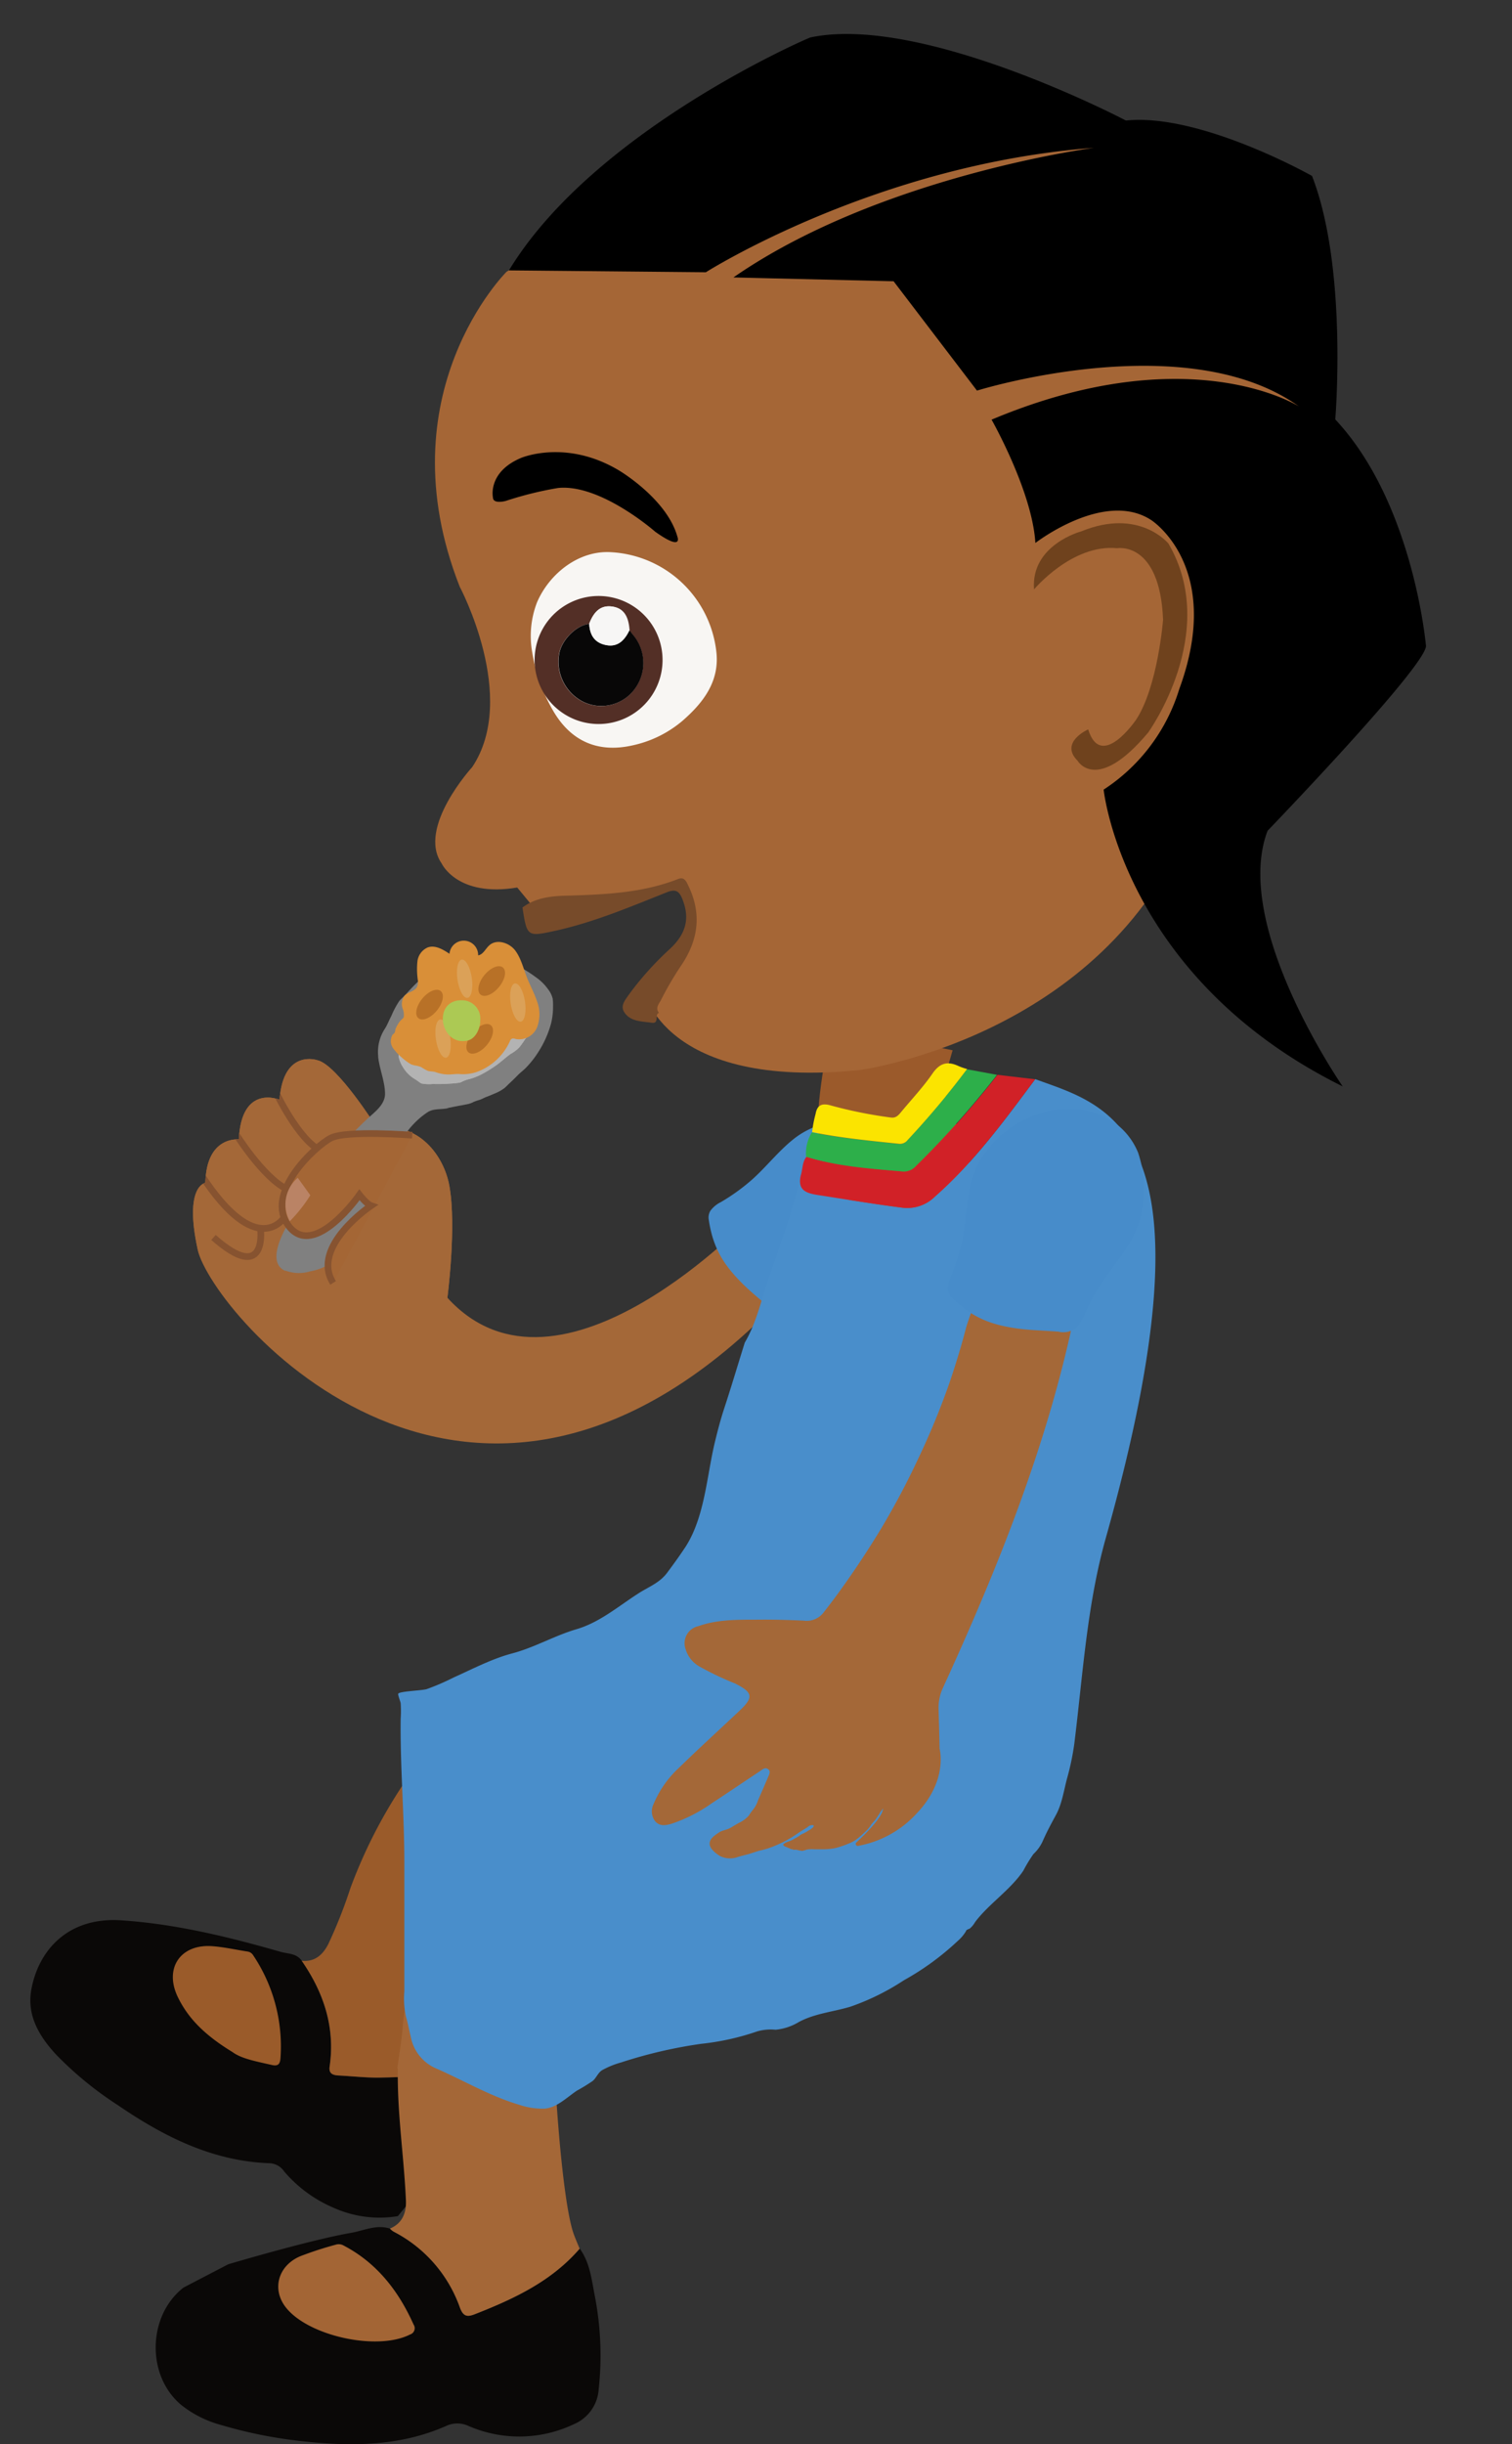 <svg id="Layer_1" data-name="Layer 1" xmlns="http://www.w3.org/2000/svg" xmlns:xlink="http://www.w3.org/1999/xlink" viewBox="0 0 260 420"><rect x="0" y="0" width="260" height="420" fill="#333333" stroke="none"/><defs><style>.cls-1{fill:#a46838;}.cls-2{clip-path:url(#clip-path);}.cls-3{fill:#875330;}.cls-4{fill:none;}.cls-4,.cls-8{stroke:#875330;stroke-miterlimit:10;stroke-width:1.15px;}.cls-5{clip-path:url(#clip-path-2);}.cls-6{fill:gray;}.cls-7{fill:#b3b3b3;}.cls-8{fill:#a46635;}.cls-9{fill:#ba8365;}.cls-10{fill:#478cca;}.cls-11{fill:#9b5a2b;}.cls-12{fill:#0a0807;}.cls-13{fill:#9a5b2a;}.cls-14{fill:#a46737;}.cls-15{fill:#a36535;}.cls-16{fill:#498ecb;}.cls-17{fill:#d12127;}.cls-18{fill:#2daf4a;}.cls-19{fill:#fbe400;}.cls-20{fill:#a56636;}.cls-21{fill:#6f421d;}.cls-22{fill:#f8f6f3;}.cls-23{fill:#532f26;}.cls-24{fill:#080707;}.cls-25{fill:#f7f6f5;}.cls-26{fill:#774b2a;}.cls-27{fill:#d98f38;}.cls-28{fill:#b87127;}.cls-29{fill:#dba158;}.cls-30{fill:#acc954;}</style><clipPath id="clip-path"><path class="cls-1" d="M139.71,210.73c3.36,5.23-5.06,12.09-5.06,12.09C83.3,276.57,36.4,225.73,34,214.72s1.32-11.47,1.32-11.47c.16-8.13,5.75-7.46,5.75-7.46.45-9.61,7-6.82,7-6.82.65-8.84,6.51-6.79,6.51-6.79,3.42.76,10.26,11.64,10.26,11.64,7.23-1.1,11.54,4.84,12.44,10,1.25,7-.35,19.17-.35,19.17,13.32,30.21,52.54-14.23,52.54-14.23S135.11,203.58,139.71,210.73Z"/></clipPath><clipPath id="clip-path-2"><path class="cls-1" d="M139.71,210.73c3.36,5.23-5.06,12.09-5.06,12.09C81.51,278.76,36.4,225.73,34,214.72s1.32-11.47,1.32-11.47c.16-8.13,5.75-7.46,5.75-7.46.45-9.61,7-6.82,7-6.82.65-8.84,6.51-6.79,6.51-6.79,3.42.76,10.26,11.64,10.26,11.64,7.23-1.1,11.54,4.84,12.44,10,1.25,7-.35,19.17-.35,19.17,19.32,21.22,52.54-14.23,52.54-14.23S135.11,203.58,139.71,210.73Z"/></clipPath></defs><title>23_Akili_takes_food_and_eat</title><path class="cls-1" d="M139.71,210.73c3.36,5.23-5.06,12.09-5.06,12.09C83.3,276.57,36.4,225.73,34,214.72s1.32-11.47,1.32-11.47c.16-8.13,5.75-7.46,5.75-7.46.45-9.61,7-6.82,7-6.82.65-8.84,6.51-6.79,6.51-6.79,3.42.76,10.26,11.64,10.26,11.64,7.23-1.1,11.54,4.84,12.44,10,1.25,7-.35,19.17-.35,19.17,13.32,30.21,52.54-14.23,52.54-14.23S135.11,203.58,139.71,210.73Z"/><g class="cls-2"><path class="cls-3" d="M70,193.11c-2,.3-3.91.6-5.84,1a56.73,56.73,0,0,0-5.73,1.3,10.33,10.33,0,0,0-1.32.51,9.61,9.61,0,0,0-1.17.79,22,22,0,0,0-2.16,1.94,20.82,20.82,0,0,0-3.5,4.56,7.55,7.55,0,0,0-1.05,5.3,5.36,5.36,0,0,0,1.31,2.31,3.08,3.08,0,0,0,2.2,1,5.24,5.24,0,0,0,2.53-.77,13.21,13.21,0,0,0,2.3-1.67,27.33,27.33,0,0,0,3.88-4.3l.39-.52.39.5a12.29,12.29,0,0,0,.87,1,3.17,3.17,0,0,0,.93.73l.81.31-.7.47A25.53,25.53,0,0,0,61,210a19.29,19.29,0,0,0-2.66,3,9.08,9.08,0,0,0-1.65,3.58,5.49,5.49,0,0,0,0,2,4.63,4.63,0,0,0,.26,1,6.35,6.35,0,0,0,.42.92,7,7,0,0,1-.5-.89,5.23,5.23,0,0,1-.35-1,6,6,0,0,1-.15-1,7.1,7.1,0,0,1,0-1,9.55,9.55,0,0,1,1.49-3.85,19.1,19.1,0,0,1,2.62-3.19,26.9,26.9,0,0,1,3.14-2.68l.11.77a2.53,2.53,0,0,1-.75-.41c-.2-.16-.39-.32-.57-.49a12.67,12.67,0,0,1-1-1.08l.79,0a28.51,28.51,0,0,1-4,4.52,14.42,14.42,0,0,1-2.46,1.83,6.38,6.38,0,0,1-3.07.95,4.08,4.08,0,0,1-3.05-1.35,6.34,6.34,0,0,1-1.53-2.81,7,7,0,0,1,.06-3.18,11,11,0,0,1,1.16-2.86A20.1,20.1,0,0,1,53.1,198,22.61,22.61,0,0,1,55.42,196a10.69,10.69,0,0,1,1.31-.81,9.4,9.4,0,0,1,1.46-.51,42.34,42.34,0,0,1,5.86-1C66,193.42,68,193.23,70,193.11Z"/><path class="cls-4" d="M47,186.75s3.63,8,7.47,10.57"/><path class="cls-4" d="M40.52,194.77s4.62,7.45,8.75,9.53"/><path class="cls-4" d="M48.85,209.23s-4.64,7.41-14.26-7.4"/><path class="cls-4" d="M44.82,211.44s1,9.24-8.11,1.19"/></g><path class="cls-1" d="M139.71,210.73c3.36,5.23-5.06,12.09-5.06,12.09C81.51,278.76,36.4,225.73,34,214.72s1.32-11.47,1.32-11.47c.16-8.13,5.75-7.46,5.75-7.46.45-9.61,7-6.82,7-6.82.65-8.84,6.51-6.79,6.51-6.79,3.42.76,10.26,11.64,10.26,11.64,7.23-1.1,11.54,4.84,12.44,10,1.25,7-.35,19.17-.35,19.17,19.32,21.22,52.54-14.23,52.54-14.23S135.11,203.58,139.71,210.73Z"/><g class="cls-5"><path class="cls-4" d="M47,186.75s3.63,8,7.47,10.57"/><path class="cls-4" d="M40.52,194.77s4.62,7.45,8.75,9.53"/><path class="cls-4" d="M48.85,209.23s-4.64,7.41-14.26-7.4"/><path class="cls-4" d="M44.82,211.44s1,9.24-8.11,1.19"/></g><path class="cls-6" d="M49,218.35c-2.66-1.22-1.06-5-.12-6.86a67.22,67.22,0,0,1,14.22-19.18c1.25-1.17,3.07-2.43,3.11-4.31,0-2.12-.94-4.26-1.18-6.36,0-.06,0-.12,0-.19a7.24,7.24,0,0,1,1.12-4.63c.46-.71.74-1.5,1.14-2.24A14.82,14.82,0,0,1,68.66,172c.38-.44.86-.83,1.25-1.27a30.24,30.24,0,0,1,2.64-2.67,13.8,13.8,0,0,1,2.78-1.74,16,16,0,0,1,3-1.26c.9-.25,1.84-.4,2.76-.57a5.56,5.56,0,0,1,2.33-.06,3.55,3.55,0,0,0,.57.06,10.9,10.9,0,0,1,2.77.5,21.35,21.35,0,0,1,5.39,2.93,8.43,8.43,0,0,1,2.1,2.07,4.15,4.15,0,0,1,.79,1.62,8.72,8.72,0,0,1,.06,1.25,12.24,12.24,0,0,1-.31,2.89,17.52,17.52,0,0,1-2.21,5,16.3,16.3,0,0,1-2.26,2.84c-.42.41-.88.75-1.29,1.17s-.94.94-1.43,1.39c-.29.27-.56.57-.86.82a7.41,7.41,0,0,1-1.65.92c-.51.22-1,.43-1.52.62-.37.14-.72.36-1.1.48a8.87,8.87,0,0,0-1,.34,3.86,3.86,0,0,1-1.09.4l-.87.17c-.69.13-1.39.25-2.08.41-.2,0-.4.11-.61.15-1.11.21-2.27,0-3.27.64-3.14,2.06-5.07,5.26-6.52,8.64-.77,1.78-1.27,3.68-2.48,5.21a7.07,7.07,0,0,0-.85,1.72c-.63,1.5-1.43,2.92-2.16,4.37a16.16,16.16,0,0,1-4.86,6.15,9.23,9.23,0,0,1-3.33,1.26,6.58,6.58,0,0,1-4.25-.12Z"/><path class="cls-7" d="M90.7,178.05a3.73,3.73,0,0,0,.48-.88,6.9,6.9,0,0,0,.3-2.55,5.21,5.21,0,0,1,0-.79,1.4,1.4,0,0,0,0-.5,8.08,8.08,0,0,0-.55-1.66l-.59-1.16a3,3,0,0,0-.75-.75,1.27,1.27,0,0,1-.25-.21,6.7,6.7,0,0,0-.79-.58,5.16,5.16,0,0,0-2.18-1c-.66-.07-1.31-.19-2-.28a11.13,11.13,0,0,0-2.07-.24c-.63,0-1.32.08-2,.17a14.78,14.78,0,0,0-1.63.36c-.28.08-.56.2-.83.26l-.35.06a1.73,1.73,0,0,0-.66.37,15.2,15.2,0,0,0-2.56,1.63c-.44.34-.9.63-1.32,1a11.77,11.77,0,0,1-1.13,1,5.2,5.2,0,0,0-.76.54,5.77,5.77,0,0,0-.87,1.26,11.84,11.84,0,0,0-1.1,2.56,13,13,0,0,0-.57,3.08,9.54,9.54,0,0,0,.07,2,5.19,5.19,0,0,0,.74,1.69,5.78,5.78,0,0,0,1.93,1.94c.32.2.62.41.92.63a1.18,1.18,0,0,0,.37.19,7.18,7.18,0,0,0,1.91.07,26.73,26.73,0,0,0,2.83-.06,13.45,13.45,0,0,0,1.68-.16,1.42,1.42,0,0,0,.53-.2,5.72,5.72,0,0,1,1.32-.45,11,11,0,0,0,2.14-.87,21.87,21.87,0,0,0,2.12-1.3c1-.66,1.79-1.47,2.74-2.13A6.66,6.66,0,0,0,89.27,180c.36-.44.7-.92,1-1.39Z"/><path class="cls-7" d="M90.7,178.05a3.73,3.73,0,0,0,.48-.88,6.9,6.9,0,0,0,.3-2.55,5.21,5.21,0,0,1,0-.79,1.4,1.4,0,0,0,0-.5,8.08,8.08,0,0,0-.55-1.66l-.59-1.16a3,3,0,0,0-.75-.75,1.27,1.27,0,0,1-.25-.21,6.7,6.7,0,0,0-.79-.58,5.16,5.16,0,0,0-2.18-1c-.66-.07-1.31-.19-2-.28a11.13,11.13,0,0,0-2.07-.24c-.63,0-1.32.08-2,.17a14.78,14.78,0,0,0-1.63.36c-.28.08-.56.2-.83.26l-.35.06a1.73,1.73,0,0,0-.66.37,15.2,15.2,0,0,0-2.56,1.63c-.44.34-.9.63-1.32,1a11.77,11.77,0,0,1-1.13,1,5.2,5.2,0,0,0-.76.54,5.77,5.77,0,0,0-.87,1.26,11.84,11.84,0,0,0-1.1,2.56,13,13,0,0,0-.57,3.08,9.54,9.54,0,0,0,.07,2,5.19,5.19,0,0,0,.74,1.69,5.78,5.78,0,0,0,1.93,1.94c.32.2.62.41.92.63a1.18,1.18,0,0,0,.37.19,7.18,7.18,0,0,0,1.91.07,26.73,26.73,0,0,0,2.83-.06,13.45,13.45,0,0,0,1.68-.16,1.42,1.42,0,0,0,.53-.2,5.72,5.72,0,0,1,1.32-.45,11,11,0,0,0,2.14-.87,21.87,21.87,0,0,0,2.12-1.3c1-.66,1.79-1.47,2.74-2.13A6.66,6.66,0,0,0,89.27,180c.36-.44.7-.92,1-1.39Z"/><path class="cls-8" d="M70.89,195.06s-11.32-.89-14,.49S45.3,205.1,49.7,210.73s12.11-5.43,12.11-5.43,1.24,1.61,2,1.87c0,0-10.46,7-6.53,13.27"/><path class="cls-9" d="M51.2,202.38l2.16,3a25.72,25.72,0,0,1-3.53,4.47A6,6,0,0,1,51.2,202.38Z"/><path class="cls-10" d="M138.92,194.16a13.78,13.78,0,0,0-2.51,1.61c-2.51,2-4.53,4.6-6.93,6.78a34.38,34.38,0,0,1-5.51,4,5,5,0,0,0-1.8,1.48,2.22,2.22,0,0,0-.29,1.56c.7,4.82,2.57,7.75,5.73,10.91,1.72,1.73,3.58,3.15,5.41,4.77a3.7,3.7,0,0,0,2.88,1.32,11.15,11.15,0,0,0,2.75-1.13c3.48-2,6.57-2.81,10.4-4,4.19-1.29,7.22-2.94,9.66-6.06a18.53,18.53,0,0,0,3.74-6.52,11.86,11.86,0,0,0-.38-7.24C158.46,193,147,190.07,138.92,194.16Z"/><path class="cls-11" d="M162,186.71s4.16,10.37,7.35,21.94c0,0-28,8.49-28.68-15.61-.15-5.67,2.57-18.35,2.57-18.35s5.08,7.18,3.92,2.43l16.65,3.35Z"/><path class="cls-12" d="M68.41,380.8a19.27,19.27,0,0,1-11.11-1.47,22.91,22.91,0,0,1-8.42-6.19,3.2,3.2,0,0,0-2.48-1.43c-9.85-.34-18.25-4.59-26.16-10A60.09,60.09,0,0,1,9.61,353c-2.91-3.17-5.06-6.75-4.2-11.26,1.23-6.5,6.15-12.39,15.46-11.77s18.4,2.83,27.37,5.41c1.26.36,2.77.24,3.65,1.55,3.8,5.48,5.74,11.45,4.79,18.19-.17,1.19.57,1.46,1.55,1.51,2.28.12,4.58.41,6.86.37,4.93-.1,9.9-.12,14.34-2.78a4.26,4.26,0,0,1,.27,2.9,55.47,55.47,0,0,1-5.78,17Z"/><path class="cls-13" d="M91,300.55c-1.09,5.68,8.45,3.12-1.62,25.39-1.87,2.86-5.25,13-6.83,16.11-2,3.85-2.28,8.06-3.12,12.16C75,356.87,70,356.89,65.09,357c-2.28,0-4.58-.25-6.86-.37-1-.05-1.72-.32-1.55-1.51,1-6.74-1-12.71-4.79-18.19,2.25.19,3.6-1,4.57-2.89a83.06,83.06,0,0,0,3.79-9.59,85.65,85.65,0,0,1,11-20.59C75.9,306,86.6,297.92,91,300.55Z"/><path class="cls-13" d="M40,352.62c-4.39-2.68-7.49-5.5-9.4-9.42-2.45-5,.45-9.24,6-8.78,2,.16,4,.61,5.94.91a1.36,1.36,0,0,1,1,.65,28.1,28.1,0,0,1,4.7,17.54c-.06,1.12-.37,1.57-1.53,1.3C44.18,354.23,41.55,353.77,40,352.62Z"/><path class="cls-12" d="M39.25,389.07s14-4.17,21.12-5.4c2.19-.38,4.35-1.48,6.68-.73a3.28,3.28,0,0,0,.65.53,23.48,23.48,0,0,1,11.41,13.11c.56,1.51,1.28,1.57,2.59,1.05,6.7-2.62,13.14-5.65,18-11.24,1.65,2.28,2,5,2.49,7.66a53.68,53.68,0,0,1,.76,16.49,7,7,0,0,1-4.25,6,21.88,21.88,0,0,1-18.14.31,4.53,4.53,0,0,0-3.84,0c-8,3.54-16.45,3.56-24.95,2.6a78.32,78.32,0,0,1-13.88-2.8,18.8,18.8,0,0,1-6.69-3.38c-6.06-5-5.86-15.35.36-20.2"/><path class="cls-14" d="M99.67,386.39C94.84,392,88.4,395,81.7,397.63c-1.31.52-2,.46-2.59-1.05A23.48,23.48,0,0,0,67.7,383.47a3.28,3.28,0,0,1-.65-.53c2.16-.91,2.84-2.72,2.75-4.85-.33-7.54-1.52-15-1.39-22.58a.56.56,0,0,0-.08-.2c.29-2.12.66-4.24.86-6.37a34.51,34.51,0,0,1,5.12-16c2.65,2.85,5.92-1.79,7.88,1.55,7.74-1.7,6.37-7.5,13.12-1.4-1.26,7,.71,44.29,3.46,51.09C99.06,384.94,99.37,385.66,99.67,386.39Z"/><path class="cls-15" d="M49.19,396.53c-2.47-3.09-1.44-7.15,2.39-8.82a60.75,60.75,0,0,1,6.13-2,1.71,1.71,0,0,1,1.4.15c5.72,3,9.42,7.8,12,13.55a1.13,1.13,0,0,1-.61,1.73C64.89,404,53.09,401.42,49.19,396.53Z"/><path class="cls-16" d="M178,185.45c-5.29,7.09-10.52,14.25-17.22,20.15a6.76,6.76,0,0,1-5.83,1.89c-4.77-.61-9.51-1.41-14.26-2.14-2.05-.32-3.58-.81-3-3.35-1.39,6.25-3.68,12.21-5.71,18.26-1.17,3.53-2,7.19-3.91,10.44-1.19,3.8-2.32,7.62-3.57,11.41-.62,1.9-1.12,3.83-1.59,5.77-1.38,5.78-1.72,12.73-5,17.87-1,1.52-2.07,3-3.14,4.43-1.3,1.78-3.08,2.41-4.89,3.55-3.47,2.21-6.67,5-10.69,6.2-3.8,1.1-7.24,3.15-11.1,4.17-3.51.93-6.78,2.66-10.08,4.14a41.37,41.37,0,0,1-4.63,2c-.84.26-4.69.36-4.9.79-.1.2.39,1.36.42,1.64a19.26,19.26,0,0,1,0,2.63c-.11,8.36.65,16.7.63,25.07q0,10.91,0,21.81a14.53,14.53,0,0,0,.27,4.32c.35,1.12.53,2.26.82,3.41a7.44,7.44,0,0,0,4.1,5.39c4.9,2.11,9.4,4.83,14.55,6.36a12.6,12.6,0,0,0,4.3.67c2.1-.11,3.88-1.91,5.61-3.08a30.78,30.78,0,0,0,2.74-1.68c.63-.53.89-1.38,1.6-1.84a14.88,14.88,0,0,1,3.28-1.34,81,81,0,0,1,13.77-3.2,43.47,43.47,0,0,0,9.65-2.14,8.42,8.42,0,0,1,3.15-.28,9.42,9.42,0,0,0,4-1.33c2.76-1.48,5.86-1.73,8.83-2.62a41.05,41.05,0,0,0,9.23-4.55,46.08,46.08,0,0,0,9.24-6.74,7,7,0,0,0,1.43-1.68c.07-.27.2-.21.36-.35,0,0,.32-.12.27-.09a4.14,4.14,0,0,0,.94-1.13c2.36-3.15,6.06-5.51,8.3-8.84a25.36,25.36,0,0,1,1.74-2.86,7,7,0,0,0,1.64-2.32c.68-1.55,1.47-3,2.27-4.47,1-1.88,1.31-4.1,1.86-6.17a44.6,44.6,0,0,0,1.25-5.95c1.48-11.88,2.17-23.86,5.42-35.39,19.88-70.6.47-74.22-12.16-78.86"/><path class="cls-17" d="M178,185.45c-5.29,7.09-10.52,14.25-17.22,20.15a6.76,6.76,0,0,1-5.83,1.89c-4.77-.61-9.51-1.41-14.26-2.14-2.05-.32-3.58-.81-3-3.35.36-1.07.22-2.29,1-3.25,5.38,1.69,11,2.05,16.54,2.54a2.72,2.72,0,0,0,2.3-.91,157.8,157.8,0,0,0,14-15.69Z"/><path class="cls-18" d="M171.45,184.69a157.8,157.8,0,0,1-14,15.69,2.72,2.72,0,0,1-2.3.91c-5.57-.49-11.16-.85-16.54-2.54a6.9,6.9,0,0,1,1-4.18c4.93,1,9.94,1.44,14.93,2a1.64,1.64,0,0,0,1.5-.65,144.9,144.9,0,0,0,10.22-12.19Z"/><path class="cls-19" d="M166.3,183.69a144.9,144.9,0,0,1-10.22,12.19,1.64,1.64,0,0,1-1.5.65c-5-.52-10-1-14.93-2a20.72,20.72,0,0,1,.6-3.14c.27-1.5,1.06-1.81,2.36-1.51a76.75,76.75,0,0,0,10.53,2.14c.87.14,1.31-.33,1.78-.9,1.83-2.22,3.82-4.31,5.44-6.67,1.28-1.85,2.63-2.14,4.51-1.25A10.83,10.83,0,0,0,166.3,183.69Z"/><path class="cls-20" d="M87.11,46.69S66,67.63,79.05,100.81c0,0,10.16,19,2.15,31,0,0-9.52,10.39-5.26,16.55,0,0,2.68,5.87,13,4.14l5.13,6.22s14.4-3.12,23-7c0,0,5.12,9.38-6.36,18.45,0,0,3.34,17.1,37.08,13.7,0,0,41.85-5.54,56.79-42.47l30.08-43.57L223,61.47,192.87,23.24l-58.41-4.62Z"/><path d="M87.52,46.46l33.86.32s29.23-18.55,66.74-21.38c0,0-36.81,4.82-62,22.27l27.54.66L168,67.12s35.86-11.2,55.35,2.71c0,0-18.82-12-52.84,2.28,0,0,7,12.31,7.53,21.19,0,0,11.88-9.2,19.93-3.93,0,0,12.55,8,4.81,29.05a31.66,31.66,0,0,1-13,17.26s3.33,32.29,41.11,51c0,0-19.15-27.61-12.92-43.93,0,0,27-28,27.24-31.73,0,0-2.11-24.56-15.6-38.95,0,0,2.18-26-4-41.84,0,0-19.19-10.84-32-9.52,0,0-35-18.38-54.28-14.27C139.3,6.4,102.23,22.24,87.52,46.46Z"/><path class="cls-21" d="M177.81,101.28s6.53-7.84,14.29-7.08c0,0,7.35-1.3,7.9,12.29,0,0-.91,11.6-4.67,17.22,0,0-6,8.8-8.21,1.62,0,0-5,2.21-1.83,5.38,0,0,3.27,5.75,12.14-4.83,0,0,12.45-17.17,3.49-32.48,0,0-5-6.19-15-2.09C185.89,91.31,177.22,93.63,177.81,101.28Z"/><path d="M84.77,85.52s-1-4.37,4.82-6.83c0,0,7.74-3.33,16.89,2.17,0,0,8.19,4.85,10,11.35,0,0,1.05,2.61-3.82-.85,0,0-9.4-8.27-16.71-7.51a61.07,61.07,0,0,0-9,2.23S84.82,86.66,84.77,85.52Z"/><path class="cls-22" d="M91.52,112.1a16,16,0,0,1,.83-8.61c2.13-4.95,7.23-9,12.82-8.6a19.28,19.28,0,0,1,18,17c.63,5.14-2.21,8.84-5.85,12a19.62,19.62,0,0,1-8.42,4.16c-6,1.4-10.74-.62-13.83-6A29.35,29.35,0,0,1,91.52,112.1Z"/><path class="cls-23" d="M92.89,117.9a11,11,0,1,1,14.42,5.6A11,11,0,0,1,92.89,117.9Zm12.4-13.67c-1.85-.29-3.12.66-4,3-2.09.13-4.7,2.69-5.13,5a7.71,7.71,0,0,0,4.21,8.42,7.13,7.13,0,0,0,8.86-2.4,7.49,7.49,0,0,0-.44-9.2l-.61-.78C108,105.78,107.13,104.51,105.29,104.23Z"/><path class="cls-24" d="M101.32,107.22c-2.09.13-4.7,2.69-5.13,5a7.71,7.71,0,0,0,4.21,8.42,7.13,7.13,0,0,0,8.86-2.4,7.49,7.49,0,0,0-.44-9.2l-.61-.78c-.8,1.65-1.88,2.95-3.94,2.58S101.43,109.14,101.32,107.22Z"/><path class="cls-25" d="M101.32,107.22c.11,1.92,1,3.3,3,3.65s3.14-.93,3.94-2.58c-.17-2.51-1.08-3.78-2.92-4.06S102.17,104.89,101.32,107.22Z"/><path class="cls-26" d="M89.84,155.94c2.43-1.83,5.37-2,8.17-2.05,6.31-.2,12.57-.5,18.54-2.83,1-.42,1.37.19,1.75,1,2.47,5,1.78,9.63-1.35,14.11a57.93,57.93,0,0,0-3.32,5.72c-.34.64-1,1.33-.3,2.16-.87.21.19,1.93-1.35,1.68s-3.54-.14-4.62-1.78c-.72-1.1.06-2,.69-2.92a52.75,52.75,0,0,1,7.17-8c2.79-2.61,3.42-5.26,2.13-8.51-.54-1.37-1.12-1.82-2.68-1.2-6.18,2.46-12.32,5.06-18.85,6.54C90.63,161,90.64,161.05,89.84,155.94Z"/><path class="cls-1" d="M151.85,310.76c0-.08-.07.09-.11.15a1.78,1.78,0,0,1-.22.26,5.58,5.58,0,0,0-.35.58l-.54.8c-.28.4-.66.71-.92,1.13a4.43,4.43,0,0,1-.64.79,17.9,17.9,0,0,1-1.44,1.31,5.71,5.71,0,0,1-1.51.92,17.19,17.19,0,0,1-2.41.84,10.41,10.41,0,0,1-2.23.22H140a5.14,5.14,0,0,0-1.3.06,3.19,3.19,0,0,1-.73.21c-.43,0-.83-.2-1.25-.2a.83.83,0,0,1-.31,0c-.07,0-.1-.07-.18-.08h-.13a1.17,1.17,0,0,1-.32-.15l-.22-.07a1.3,1.3,0,0,0-.34-.15,1.18,1.18,0,0,1-.39-.19c-.07-.05-.08,0-.11-.1a.31.31,0,0,1,0-.19c0-.09.09-.09.16-.13s.09-.11.19-.14l.4-.17a4.24,4.24,0,0,0,.5-.18c.13-.07.27-.11.4-.18s.16-.12.26-.17a7.52,7.52,0,0,0,.78-.45c.13-.09.24-.19.38-.27a3.13,3.13,0,0,1,.32-.15,7.55,7.55,0,0,0,.69-.37c.21-.16.47-.26.67-.42a2,2,0,0,0,.35-.3c.14-.18.18-.36-.1-.36a1,1,0,0,0-.55.12c-.15.09-.27.22-.42.31-.4.26-.82.49-1.22.75-.55.37-1.1.76-1.68,1.09a21.2,21.2,0,0,1-3.41,1.6,14.29,14.29,0,0,1-1.58.46c-.73.16-1.45.46-2.18.66s-1.31.32-1.95.54a3.92,3.92,0,0,1-2.93-.22c-.74-.47-2-1.4-1.74-2.41.16-.73,1-1.25,1.58-1.64s1.29-.42,1.92-.77,1.16-.71,1.76-1a5.29,5.29,0,0,0,1.43-1.11,9.56,9.56,0,0,1,.75-1.05,4.89,4.89,0,0,0,.86-1.63c.58-1.3,1.14-2.6,1.7-3.91.19-.46.54-1.05,0-1.42s-1,.11-1.4.38c-2.77,1.82-5.51,3.7-8.29,5.51a26.36,26.36,0,0,1-6.87,3.5c-1,.3-2.09.49-2.86-.45a2.81,2.81,0,0,1-.25-2.94,17.85,17.85,0,0,1,4.43-6.28c3.37-3.29,6.86-6.46,10.29-9.69,2.51-2.36,2.4-3.18-.72-4.74a52.66,52.66,0,0,1-6-2.85,5.08,5.08,0,0,1-2.48-3,3,3,0,0,1,2.19-4c3.65-1.3,7.48-1.07,11.26-1.12,2.28,0,4.56.07,6.83.17a3.64,3.64,0,0,0,3.41-1.37c.85-1.08,1.68-2.18,2.49-3.28q4-5.49,7.53-11.34a132.92,132.92,0,0,0,6.31-11.92A128.62,128.62,0,0,0,163.13,238c.75-2.15,1.43-4.32,2.07-6.5.32-1.1.62-2.2.91-3.31.13-.49.84-2.6,1.08-3.11.16-.31.23-.72.57-.82a1.88,1.88,0,0,1,1,.19c5,1.84,10,.81,14.95-.54a1.22,1.22,0,0,1,.65-.06c.59.16.61,1,.49,1.59-4.57,22.38-13.19,43.84-22.7,64.57a8.16,8.16,0,0,0-.75,3.83c.06,2.21.13,4.43.17,6.65,0,0,1.51,5.38-3.9,11.07a18,18,0,0,1-10.13,5.62.34.34,0,0,1-.29-.58C148.71,315.24,151.79,312.22,151.85,310.76Z"/><path class="cls-10" d="M168,200.4a13.22,13.22,0,0,0-1,2.79c-.78,3.15-.86,6.4-1.47,9.58a33.94,33.94,0,0,1-2,6.53,5.37,5.37,0,0,0-.55,2.26,2.31,2.31,0,0,0,.71,1.42c3.46,3.43,6.71,4.65,11.14,5.28,2.42.34,4.75.36,7.19.56a3.65,3.65,0,0,0,3.1-.69,11,11,0,0,0,1.51-2.55c1.59-3.68,3.56-6.19,5.92-9.43,2.57-3.54,4-6.68,4.08-10.64a18.71,18.71,0,0,0-.93-7.46,11.86,11.86,0,0,0-4.66-5.56C182.93,187.76,172,192.28,168,200.4Z"/><path class="cls-27" d="M81.86,184.24a10,10,0,0,0,5.81-5.3.84.84,0,0,1,.37-.47.92.92,0,0,1,.61.06,3.33,3.33,0,0,0,3.7-2,6.24,6.24,0,0,0,0-4.46c-.48-1.45-1.23-2.79-1.78-4.21s-1-3.27-2-4.57-3.16-2-4.42-.86c-.67.58-1.06,1.59-1.93,1.73a2.47,2.47,0,0,0-4.93-.27c-1.13-.76-2.5-1.56-3.77-1.08a3,3,0,0,0-1.75,2.46,13.37,13.37,0,0,0,.08,3.16,2.09,2.09,0,0,1-.14,1.14c-.42.82-1.62.87-2.19,1.58a2.43,2.43,0,0,0-.26,2.22,2.38,2.38,0,0,1,.18.83c0,.33.06.56-.17.8a5.39,5.39,0,0,0-.54.53,6.94,6.94,0,0,0-.68,1.18c-.1.23-.07.48-.18.71s-.31.27-.41.44A2.56,2.56,0,0,0,67.2,179a2.28,2.28,0,0,0,.58,1.35A7.7,7.7,0,0,0,69,181.63a9.57,9.57,0,0,0,1.66,1.24,4,4,0,0,0,1,.26,4.29,4.29,0,0,1,.81.25,6.45,6.45,0,0,0,1.11.63c.42.11.87.08,1.31.21a6.54,6.54,0,0,0,2.19.41c.62,0,1.23-.1,1.85-.08A7.4,7.4,0,0,0,81.86,184.24Z"/><ellipse class="cls-28" cx="84.56" cy="168.58" rx="3.02" ry="1.62" transform="translate(-99.38 126.88) rotate(-50.59)"/><ellipse class="cls-28" cx="82.49" cy="178.51" rx="3.02" ry="1.62" transform="translate(-107.8 128.91) rotate(-50.59)"/><ellipse class="cls-28" cx="73.87" cy="172.63" rx="3.02" ry="1.62" transform="translate(-106.41 120.1) rotate(-50.59)"/><ellipse class="cls-29" cx="79.06" cy="168.45" rx="1.24" ry="3.32" transform="matrix(0.99, -0.15, 0.15, 0.99, -23.64, 13.27)"/><ellipse class="cls-29" cx="88.18" cy="172.58" rx="1.24" ry="3.32" transform="matrix(0.99, -0.15, 0.15, 0.99, -24.14, 14.64)"/><ellipse class="cls-29" cx="75.31" cy="178.7" rx="1.24" ry="3.32" transform="matrix(0.99, -0.15, 0.15, 0.99, -25.17, 12.84)"/><path class="cls-30" d="M82.58,175.4c0,1.3-.77,3.1-2.21,3.41-4.67,1-6.11-6.94-1-6.94A3.17,3.17,0,0,1,82.58,175.4Z"/></svg>